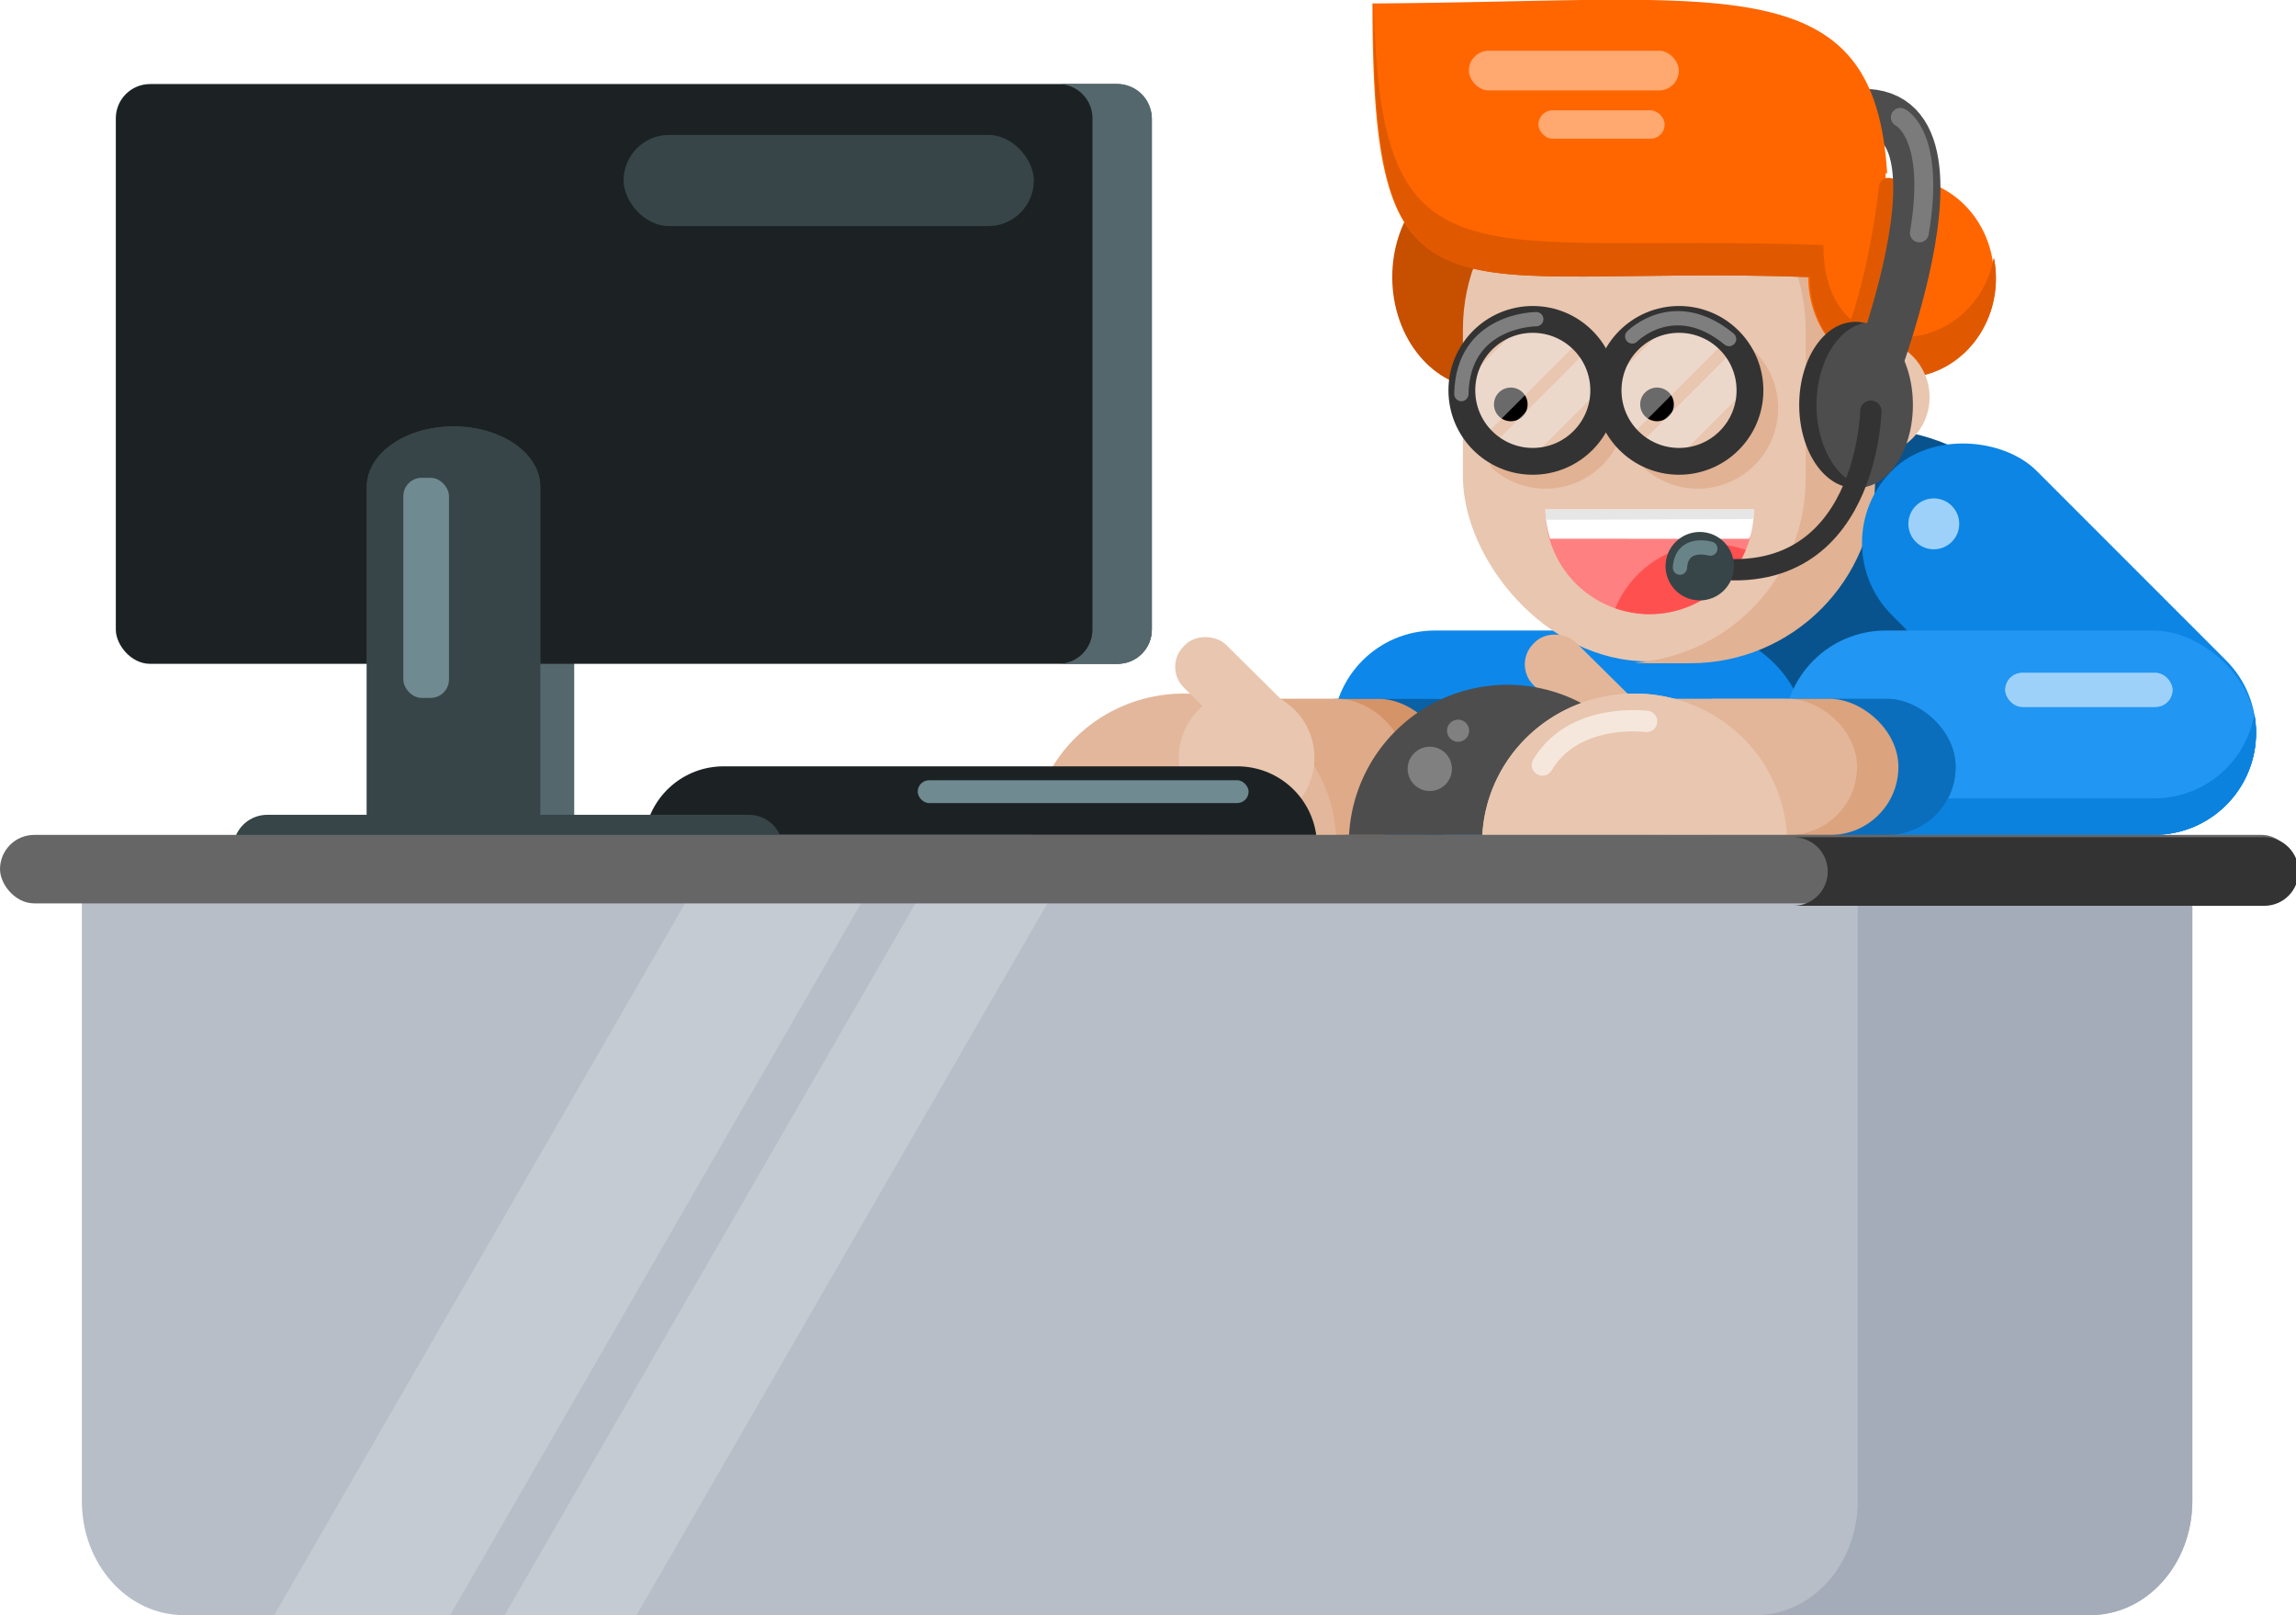 <?xml version="1.0" encoding="UTF-8"?>
<!-- Created with Inkscape (http://www.inkscape.org/) -->
<svg width="646.254" height="454.487" version="1.1" viewBox="0 0 170.988 120.25" xmlns="http://www.w3.org/2000/svg" xmlns:cc="http://creativecommons.org/ns#" xmlns:dc="http://purl.org/dc/elements/1.1/" xmlns:rdf="http://www.w3.org/1999/02/22-rdf-syntax-ns#">
 <g transform="translate(49.99,-47.047)">
  <g>
   <path d="m-43.895 113.49v45.303c0 4.711 3.393 8.503 7.608 8.503h141.956c4.215 0 7.609-3.792 7.609-8.503v-45.303z" fill="#b7bec8"/>
   <path d="m88.357 113.49v45.303c0 4.711-3.394 8.503-7.609 8.503h24.921c4.215 0 7.609-3.792 7.609-8.503v-45.303z" fill="#a3acb8"/>
   <circle cx="89.219" cy="93.921" r="14.955" fill="#08538d"/>
  </g>
  <g transform="translate(39.781,-3.87)">
   <rect transform="matrix(0,-1,-1,0,0,0)" x="-113.077" y="-44.663" width="15.217" height="35.19" ry="7.609" fill="#0d88ea"/>
   <rect transform="matrix(0,-1,-1,0,0,0)" x="-113.077" y="-22.286" width="10.126" height="17.535" ry="5.063" fill="#0961a6"/>
   <rect transform="matrix(0,-1,-1,0,0,0)" x="-113.077" y="-18.028" width="10.126" height="18.711" ry="5.063" fill="#d59368"/>
   <rect transform="matrix(0,-1,-1,0,0,0)" x="-113.077" y="-14.947" width="10.126" height="19.887" ry="5.063" fill="#deaa88"/>
   <path d="m-1.615 102.554a11.365 11.124 0 0 1 11.334 10.523h-22.676a11.365 11.124 0 0 1 11.343 -10.523z" fill="#e3b79b"/>
   <circle cx="3.068" cy="107.333" r="5.053" fill="#e9c6af"/>
   <rect transform="matrix(.702 -.713 .711 .704 0 0)" x="-73.646" y="68.29" width="4.474" height="10.284" ry="2.16" fill="#e9c6af"/>
  </g>
  <g transform="matrix(.886 0 0 .886 5.935 5.345)">
   <g>
    <ellipse cx="61.709" cy="70.35" rx="7.805" ry="9.366" fill="#c64f00"/>
    <rect x="59.843" y="59.196" width="34.506" height="43.446" ry="15.541" fill="#e9c6af"/>
    <path transform="scale(.265)" d="m284.914 223.73c-1.53 0-3.041 0.078-4.541 0.191 30.399 2.306 54.195 27.537 54.195 58.547v46.73c0 31.01-23.796 56.241-54.195 58.547 1.5 0.114 3.011 0.189 4.541 0.189h12.943c32.54 0 58.736-26.196 58.736-58.736v-46.73c0-32.54-26.196-58.738-58.736-58.738z" fill="#e1b293"/>
    <path transform="scale(.265)" d="m197.58 178.934c-0.047 2.9e-4 -0.091 2e-3 -0.139 2e-3 0 107.445 21.806 82.382 138.465 86.541-7e-3 0.138-0.014 0.276-0.019 0.414-3e-5 17.377 13.207 31.465 29.498 31.465 16.291-1.2e-4 29.498-14.087 29.498-31.465-3e-3 -2.178-0.219-4.35-0.643-6.48-2.826 14.604-14.875 25.087-28.855 25.104-16.291-1.1e-4 -25.217-11.412-25.217-28.789 6e-3 -0.138 0.012-0.276 0.019-0.414-111.729-3.983-140.717 16.077-142.607-76.377z" fill="#e05900"/>
    <path d="m73.755 47.049c-5.813-0.028-12.931 0.257-21.515 0.309 0 28.428 5.77 21.797 36.635 22.897a7.805 8.325 0 0 0 -0.005 0.11 7.805 8.325 0 0 0 7.805 8.325 7.805 8.325 0 0 0 7.805 -8.325 7.805 8.325 0 0 0 -7.805 -8.325 7.805 8.325 0 0 0 -1.284 0.116c-0.588-12.95-6.935-15.034-21.635-15.106z" fill="#f60"/>
    <path transform="scale(.265)" d="m197.58 178.934c-0.047 2.9e-4 -0.091 2e-3 -0.139 2e-3 0 107.445 21.806 82.382 138.465 86.541-7e-3 0.138-0.014 0.276-0.019 0.414-3e-5 17.377 13.207 31.465 29.498 31.465 16.291-1.2e-4 29.498-14.087 29.498-31.465-3e-3 -2.178-0.219-4.35-0.643-6.48-2.826 14.604-14.875 25.087-28.855 25.104-16.291-1.1e-4 -25.217-11.412-25.217-28.789 6e-3 -0.138 0.012-0.276 0.019-0.414-111.729-3.983-140.717 16.077-142.607-76.377z" fill="#e05900"/>
   </g>
   <path d="m82.476 76.161a5.963 5.963 0 0 1 2.068 4.511 5.963 5.963 0 0 1 -5.962 5.962 5.963 5.963 0 0 1 -2.894 -0.751 5.963 5.963 0 0 0 3.895 1.452 5.963 5.963 0 0 0 5.962 -5.963 5.963 5.963 0 0 0 -3.069 -5.212z" fill="none" stroke="#e1b293" stroke-linecap="round" stroke-linejoin="round" stroke-width="1.587"/>
   <path d="m71.442 82.557a5.963 5.963 0 0 1 -5.646 4.077 5.963 5.963 0 0 1 -2.894 -0.751 5.963 5.963 0 0 0 3.894 1.452 5.963 5.963 0 0 0 5.835 -4.778z" fill="none" stroke="#e1b293" stroke-linecap="round" stroke-linejoin="round" stroke-width="1.587"/>
   <circle cx="76.159" cy="81.049" r="1.415"/>
   <g transform="matrix(.549 .147 -.147 .549 -.349 6.864)" fill="#f0f0f0" opacity=".804">
    <path d="m171.172 79.554a10.497 10.497 0 0 0 -9.538 1.046l-4.696 8.133a10.497 10.497 0 0 0 3.877 8.761z" opacity=".55"/>
    <path d="m172.825 80.362-10.489 18.167a10.497 10.497 0 0 0 5.456 1.303l8.886-15.391a10.497 10.497 0 0 0 -3.853 -4.079z" opacity=".55"/>
   </g>
   <circle cx="78.009" cy="79.871" r="5.963" fill="none" stroke="#333" stroke-linecap="round" stroke-linejoin="round" stroke-width="2.254"/>
   <path d="m74.073 75.337s3.511-3.579 8.142 0.221" fill="none" stroke="#7e7e7e" stroke-linecap="round" stroke-linejoin="round" stroke-width="1.202"/>
   <circle cx="63.868" cy="81.049" r="1.415"/>
   <g transform="matrix(.549 .147 -.147 .549 -12.641 6.864)" fill="#f0f0f0" opacity=".804">
    <path d="m171.172 79.554a10.497 10.497 0 0 0 -9.538 1.046l-4.696 8.133a10.497 10.497 0 0 0 3.877 8.761z" opacity=".55"/>
    <path d="m172.825 80.362-10.489 18.167a10.497 10.497 0 0 0 5.456 1.303l8.886-15.391a10.497 10.497 0 0 0 -3.853 -4.079z" opacity=".55"/>
   </g>
   <circle cx="65.717" cy="79.871" r="5.963" fill="none" stroke="#333" stroke-linecap="round" stroke-linejoin="round" stroke-width="2.254"/>
   <path d="m66.008 73.887s-6.183 0-6.295 6.295" fill="none" stroke="#7e7e7e" stroke-linecap="round" stroke-linejoin="round" stroke-width="1.202"/>
   <g>
    <path d="m66.778 89.866a8.76 8.76 0 0 0 -0.003 0.05 8.76 8.76 0 0 0 8.76 8.76 8.76 8.76 0 0 0 8.76 -8.76 8.76 8.76 0 0 0 -0.002 -0.05z" fill="#ff8080"/>
    <path d="m81.143 92.795a8.76 8.76 0 0 0 -4.014 0.764 8.76 8.76 0 0 0 -4.476 4.619 8.76 8.76 0 0 0 2.881 0.498 8.76 8.76 0 0 0 8.08 -5.397 8.76 8.76 0 0 0 -2.472 -0.484z" fill="#ff5050"/>
    <path d="m66.779 89.866c-0.001 0.026-0.002 0.052-0.003 0.078 0.003 0.813 0.147 1.611 0.396 2.396l16.583 0.007c0.169 6.7e-5 0.189-0.038 0.294-0.38 0.262-0.912 0.253-2.101 0.253-2.101z" fill="#fff"/>
    <circle cx="94.177" cy="80.444" r="4.891" fill="#e9c6af"/>
   </g>
   <path d="m95.602 62.808s-0.703 6.94-2.752 12.415" fill="none" stroke="#e05900" stroke-linecap="round" stroke-linejoin="round" stroke-width="1.587"/>
   <ellipse cx="92.986" cy="81.095" rx="4.681" ry="6.973" fill="#4d4d4d"/>
   <path d="m92.792 74.122a4.681 6.973 0 0 1 0.737 0.091 4.681 6.973 0 0 0 -3.964 6.882 4.681 6.973 0 0 0 3.943 6.882 4.681 6.973 0 0 1 -0.716 0.091 4.681 6.973 0 0 1 -4.681 -6.973 4.681 6.973 0 0 1 4.681 -6.973z" fill="#333"/>
   <path d="m93.506 81.055s11.613-28.232-2.503-24.127" fill="none" stroke="#4d4d4d" stroke-linecap="round" stroke-linejoin="round" stroke-width="3.969"/>
   <path transform="scale(.265)" d="m323.625 181.756c-2.339 6.132-15.715 41.187-16.758 43.621-0.283 0.661 1.839 3.421 5.182 7.189h48.338c-1.926-31.179-13.264-44.994-36.762-50.811z" fill="#f60"/>
   <path d="m96.609 56.928s3.003 1.402 1.602 9.711" fill="none" stroke="#7b7b7b" stroke-linecap="round" stroke-linejoin="round" stroke-width="1.587"/>
   <g>
    <path d="m66.779 89.866c-0.001 0.009-0.002 0.017-0.003 0.026 0.003 0.267 0.016 0.481 0.038 0.855l17.184-0.06c0.169-5.85e-4 0.304-0.057 0.304-0.128v-0.693z" fill="#e6e6e6"/>
    <rect x="60.344" y="51.329" width="17.65" height="3.339" ry="1.67" fill="#ffa86f"/>
    <rect x="66.188" y="56.338" width="10.614" height="2.385" ry="1.193" fill="#ffa86f"/>
   </g>
  </g>
  <g>
   <rect transform="matrix(.702 -.713 .711 .704 0 0)" x="-24.482" y="112.32" width="4.474" height="10.284" ry="2.16" fill="#e3b699"/>
   <rect transform="rotate(-45)" x="-1.374" y="122.325" width="15.217" height="35.19" ry="7.609" fill="#0c85e4"/>
   <rect transform="matrix(0,-1,-1,0,0,0)" x="-109.207" y="-118.024" width="15.217" height="35.19" ry="7.609" fill="#2196f3"/>
   <path d="m82.955 100.245c-0.078 0.439-0.121 0.891-0.121 1.353 0 4.215 3.394 7.609 7.609 7.609h19.973c4.215 0 7.609-3.394 7.609-7.609 0-0.462-0.043-0.914-0.121-1.353-0.635 3.565-3.735 6.255-7.487 6.255h-19.973c-3.753 0-6.852-2.69-7.487-6.255z" fill="#0c82df"/>
   <rect transform="matrix(0,-1,-1,0,0,0)" x="-109.207" y="-95.647" width="10.126" height="17.535" ry="5.063" fill="#0a6ebc"/>
   <rect transform="matrix(0,-1,-1,0,0,0)" x="-109.207" y="-91.389" width="10.126" height="18.711" ry="5.063" fill="#dba37e"/>
   <rect transform="matrix(0,-1,-1,0,0,0)" x="-109.207" y="-88.308" width="10.126" height="19.887" ry="5.063" fill="#e3b699"/>
   <rect x="99.348" y="97.147" width="12.452" height="2.526" ry="1.263" fill="#9ed1fa"/>
   <circle cx="94.024" cy="86.048" r="1.895" fill="#9ed1fa"/>
   <path d="m62.265 98.028a11.818 11.818 0 0 0 -11.786 11.179h23.581a11.818 11.818 0 0 0 -11.795 -11.179z" fill="#4d4d4d"/>
   <path d="m71.746 98.684a11.365 11.124 0 0 1 11.334 10.523h-22.676a11.365 11.124 0 0 1 11.343 -10.523z" fill="#e9c6af"/>
   <circle cx="56.489" cy="104.29" r="1.649" fill="#808080"/>
   <circle cx="58.597" cy="101.449" r=".825" fill="#808080"/>
  </g>
  <path d="m72.639 100.756s-5.414-0.722-7.76 3.248" fill="none" stroke="#f5e7dc" stroke-linecap="round" stroke-linejoin="round" stroke-width="1.587"/>
  <g>
   <path d="m82.955 100.245c-0.078 0.439-0.121 0.891-0.121 1.353 0 4.215 3.394 7.609 7.609 7.609h19.973c4.215 0 7.609-3.394 7.609-7.609 0-0.462-0.043-0.914-0.121-1.353-0.635 3.565-3.735 6.255-7.487 6.255h-19.973c-3.753 0-6.852-2.69-7.487-6.255z" fill="#0c82df"/>
   <rect transform="matrix(0,-1,-1,0,0,0)" x="-109.207" y="-95.647" width="10.126" height="17.535" ry="5.063" fill="#0a6ebc"/>
   <rect transform="matrix(0,-1,-1,0,0,0)" x="-109.207" y="-91.389" width="10.126" height="18.711" ry="5.063" fill="#dba37e"/>
   <rect transform="matrix(0,-1,-1,0,0,0)" x="-109.207" y="-88.308" width="10.126" height="19.887" ry="5.063" fill="#e3b699"/>
   <rect x="99.348" y="97.147" width="12.452" height="2.526" ry="1.263" fill="#9ed1fa"/>
   <path d="m71.746 98.684a11.365 11.124 0 0 1 11.334 10.523h-22.676a11.365 11.124 0 0 1 11.343 -10.523z" fill="#e9c6af"/>
  </g>
  <path d="m72.639 100.756s-5.414-0.722-7.76 3.248" fill="none" stroke="#f5e7dc" stroke-linecap="round" stroke-linejoin="round" stroke-width="1.587"/>
  <path d="m3.909 104.101c-3.009 0-5.482 2.213-5.888 5.107h50.012c-0.406-2.894-2.879-5.107-5.888-5.107z" fill="#1c2224"/>
  <rect x="18.354" y="105.137" width="24.641" height="1.699" ry=".85" fill="#6f8a91"/>
  <g transform="translate(17.434)">
   <path d="m-31.118 78.797c-0.651 0-1.278 0.067-1.869 0.191 2.66 0.557 4.588 2.273 4.588 4.315v26.083h3.739v-26.083c0-2.497-2.88-4.506-6.457-4.506z" fill="#53676c"/>
   <rect x="-58.799" y="53.305" width="77.153" height="43.165" ry="2.549" fill="#1c2224"/>
   <path d="m11.386 53.305c1.412 0 2.549 1.137 2.549 2.549v38.067c0 1.412-1.137 2.549-2.549 2.549h4.419c1.412 0 2.549-1.136 2.549-2.549v-38.067c0-1.412-1.136-2.549-2.549-2.549z" fill="#53676c"/>
   <path d="m-33.648 78.797c-3.578 0-6.458 2.01-6.458 4.506v26.083h12.915v-26.083c0-2.497-2.88-4.506-6.458-4.506z" fill="#4d4d4d"/>
   <path d="m-33.648 78.797c-3.578 0-6.458 2.01-6.458 4.506v26.083h12.915v-26.083c0-2.497-2.88-4.506-6.458-4.506z" fill="#374548"/>
   <rect x="-37.387" y="82.62" width="3.399" height="16.387" ry="1.366" fill="#6f8a91"/>
   <path transform="scale(.265)" d="m-179.307 406.457c-4.203 0-7.752 2.672-9.068 6.414h153.416c-1.317-3.741-4.864-6.414-9.066-6.414z" fill="#374548"/>
  </g>
  <rect x="-3.548" y="57.091" width="30.548" height="6.788" ry="3.394" fill="#374548"/>
  <path d="m89.336 77.658s-0.3 14.989-14.39 11.192" fill="none" stroke="#333" stroke-linecap="round" stroke-linejoin="round" stroke-width="1.587"/>
  <circle cx="76.595" cy="89.2" r="2.548" fill="#374548"/>
  <path d="m77.383 87.896s-2.124-0.637-2.266 1.416" fill="none" stroke="#698489" stroke-linecap="round" stroke-linejoin="round" stroke-width="1.058"/>
  <g>
   <path transform="scale(.265)" d="m5.258 428.939-117.412 203.363h49.438l117.412-203.363z" fill="#c5cbd2"/>
   <path transform="scale(.265)" d="m70.012 428.939-117.412 203.363h37.078l117.412-203.363z" fill="#c5cbd2"/>
   <rect x="-49.99" y="109.207" width="170.988" height="5.098" ry="2.549" fill="#666"/>
   <path transform="scale(.265)" d="m315.367 412.752c5.337 0 9.635 4.297 9.635 9.635s-4.297 9.635-9.635 9.635h132.312c5.337 0 9.635-4.297 9.635-9.635s-4.297-9.635-9.635-9.635z" fill="#333"/>
  </g>
 </g>
</svg>
